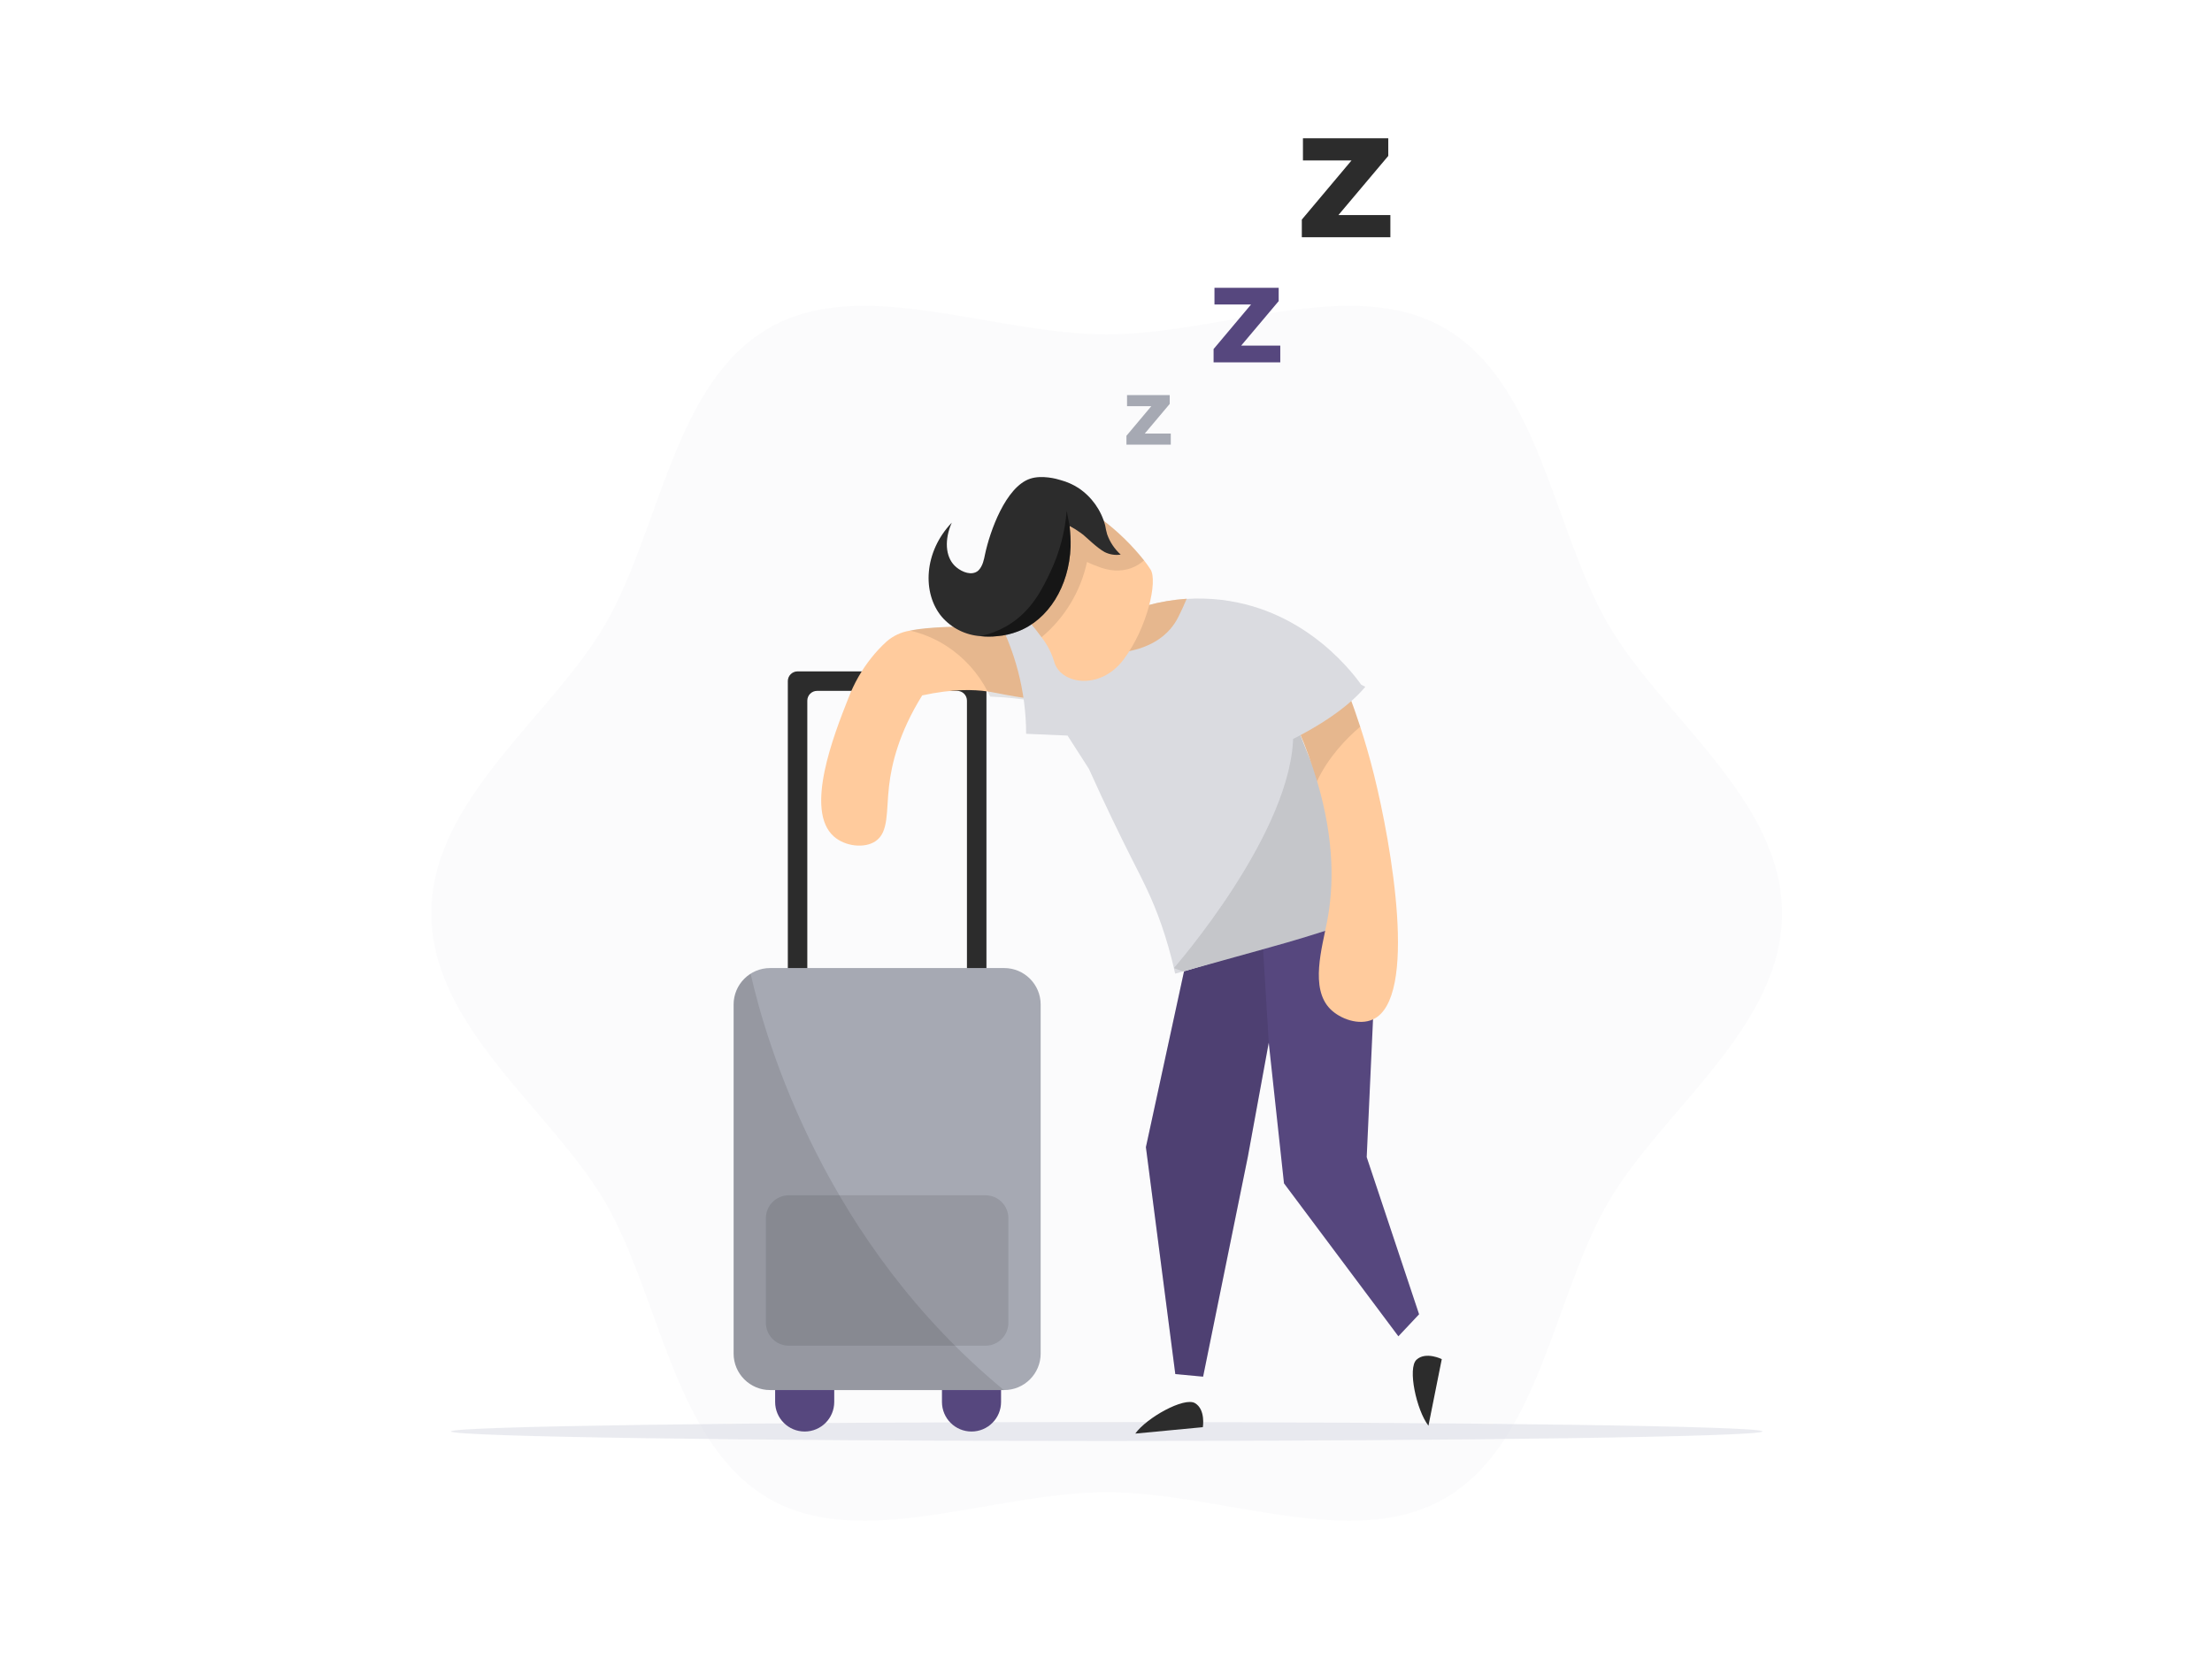 <svg xmlns="http://www.w3.org/2000/svg" width="800" height="600" fill="none" viewBox="0 0 800 600">
    <path d="M156 330.308C156 371.58 199.646 401.608 218.987 434.984C238.863 469.452 243.72 521.955 278.081 541.96C311.457 561.29 358.986 539.692 400.257 539.692C441.529 539.692 489.047 561.29 522.434 541.96C556.784 522.084 561.652 469.473 581.528 434.984C600.858 401.608 644.504 371.654 644.504 330.308C644.504 288.962 600.751 259.009 581.528 225.633C561.652 191.165 556.784 138.565 522.434 118.657C489.058 99.326 441.518 120.936 400.257 120.936C358.997 120.936 311.468 99.326 278.081 118.657C243.613 138.544 238.863 191.144 218.987 225.633C199.646 259.116 156 289.048 156 330.308Z" fill="#56477e" style="fill: #56477e; fill: #56477e;" opacity="0.02"/>
    <path d="M349.71 242.813H288.456C287.993 242.811 287.534 242.901 287.106 243.078C286.678 243.254 286.288 243.513 285.96 243.84C285.632 244.167 285.372 244.555 285.195 244.983C285.017 245.411 284.926 245.869 284.926 246.332V365.321C284.926 365.784 285.017 366.243 285.195 366.671C285.372 367.098 285.632 367.487 285.96 367.814C286.288 368.141 286.678 368.4 287.106 368.576C287.534 368.752 287.993 368.842 288.456 368.841C288.918 368.841 289.376 368.75 289.803 368.573C290.23 368.396 290.618 368.137 290.945 367.81C291.271 367.483 291.531 367.095 291.708 366.668C291.884 366.241 291.975 365.784 291.975 365.321V253.393C291.975 252.457 292.347 251.559 293.009 250.897C293.671 250.235 294.569 249.863 295.506 249.863H346.18C347.116 249.863 348.014 250.235 348.676 250.897C349.338 251.559 349.71 252.457 349.71 253.393V365.321C349.71 366.255 350.081 367.15 350.741 367.81C351.401 368.47 352.296 368.841 353.23 368.841C353.693 368.842 354.152 368.752 354.58 368.576C355.008 368.4 355.397 368.141 355.725 367.814C356.053 367.487 356.313 367.098 356.491 366.671C356.669 366.243 356.76 365.784 356.76 365.321V246.332C356.76 245.869 356.669 245.411 356.491 244.983C356.313 244.555 356.053 244.167 355.725 243.84C355.397 243.513 355.008 243.254 354.58 243.078C354.152 242.901 353.693 242.811 353.23 242.813H349.71Z" fill="#2c2c2c"/>
    <path d="M163.115 517.687C163.115 519.58 269.331 521.153 400.28 521.153C531.229 521.153 637.435 519.58 637.435 517.687C637.435 515.793 531.218 514.306 400.28 514.306C269.342 514.306 163.115 515.879 163.115 517.687Z" fill="#D6D8E2" opacity="0.5"/>
    <path d="M362.048 487.691C362.048 481.789 357.263 477.004 351.361 477.004C345.458 477.004 340.674 481.789 340.674 487.691V507.043C340.674 512.945 345.458 517.73 351.361 517.73C357.263 517.73 362.048 512.945 362.048 507.043V487.691Z" fill="#56477e" style="fill: #56477e; fill: #56477e;"/>
    <path d="M301.712 487.691C301.712 481.789 296.927 477.004 291.025 477.004C285.123 477.004 280.338 481.789 280.338 487.691V507.043C280.338 512.945 285.123 517.73 291.025 517.73C296.927 517.73 301.712 512.945 301.712 507.043V487.691Z" fill="#56477e" style="fill: #56477e; fill: #56477e;"/>
    <path d="M363.169 350.109H278.519C271.229 350.109 265.318 356.02 265.318 363.31V489.531C265.318 496.821 271.229 502.732 278.519 502.732H363.169C370.46 502.732 376.37 496.821 376.37 489.531V363.31C376.37 356.02 370.46 350.109 363.169 350.109Z" fill="#A6A9B3"/>
    <path d="M402.216 230.746C399.791 240.017 397.38 249.235 394.984 258.399C392.545 257.501 389.999 256.656 387.367 255.885C384.736 255.115 382.094 254.473 379.494 253.928C377.675 253.553 376.146 253.286 374.83 253.072L372.156 252.665C364.667 251.596 360.559 250.611 357.917 250.184L357.211 250.077C352.119 249.328 344.524 249.125 333.527 251.499C325.161 264.946 322.444 276.296 321.535 284.255C320.465 293.38 321.535 300.986 316.603 304.26C312.634 306.902 305.67 306.143 301.573 302.516C290.875 293.059 301.573 265.759 306.868 252.398C308.861 247.183 311.643 242.306 315.116 237.935C316.796 235.813 318.646 233.831 320.647 232.008C323.033 229.941 325.948 228.581 329.066 228.082C335.26 226.777 345.658 226.403 365.855 226.499H370.037C376.055 226.474 382.065 226.896 388.02 227.761C392.806 228.477 397.547 229.473 402.216 230.746Z" fill="#FFCB9D" style="fill: #FFCB9D; fill: #FFCB9D;"/>
    <path d="M513.234 475.324L505.746 483.294L464.368 427.966C462.528 411.014 460.691 394.059 458.859 377.099C456.341 390.849 453.824 404.592 451.306 418.328C445.915 444.836 440.519 471.356 435.121 497.886L425.065 496.955C421.499 469.605 417.955 442.248 414.432 414.883C419.032 393.688 423.628 372.492 428.221 351.297L456.773 342.739L498.333 330.33L494.289 418.499C500.601 437.441 506.916 456.383 513.234 475.324Z" fill="#56477e" style="fill: #56477e; fill: #56477e;"/>
    <path d="M458.869 377.099C456.352 390.849 453.834 404.592 451.317 418.328C445.918 444.836 440.519 471.356 435.121 497.886L425.065 496.955C421.499 469.605 417.955 442.248 414.432 414.883C419.032 393.688 423.628 372.492 428.221 351.297L456.773 342.739L458.869 377.099Z" fill="black" opacity="0.1"/>
    <path d="M410.592 518.478L435.025 516.157C435.025 516.157 436.095 509.803 432.201 507.471C428.307 505.139 414.657 512.745 410.592 518.478Z" fill="#2c2c2c"/>
    <path d="M516.625 515.601L521.439 491.542C521.439 491.542 515.662 488.686 512.314 491.745C508.965 494.805 512.314 510.07 516.593 515.601" fill="#2c2c2c"/>
    <path d="M484.064 77.771L502.089 56.386V50H471.227V58.023H488.803L470.82 79.418V85.805H502.849V77.771H484.064Z" fill="#2c2c2c"/>
    <path d="M448.878 125.001L462.454 108.901V104.087H439.229V110.131H452.451L438.908 126.242V131.055H463.031V125.001H448.878Z" fill="#56477e" style="fill: #56477e; fill: #56477e;"/>
    <path d="M414.025 156.794L423.043 146.086V142.887H407.607V146.899H416.389L407.393 157.607V160.805H423.428V156.794H414.025Z" fill="#A6A9B3"/>
    <path d="M356.407 432.288H285.279C280.7 432.288 276.988 436 276.988 440.579V478.405C276.988 482.984 280.7 486.696 285.279 486.696H356.407C360.986 486.696 364.698 482.984 364.698 478.405V440.579C364.698 436 360.986 432.288 356.407 432.288Z" fill="black" opacity="0.1"/>
    <path d="M374.926 253.703C369.366 252.737 363.748 252.148 358.109 251.938C357.831 251.339 357.532 250.718 357.189 250.077C353.734 243.354 348.568 237.661 342.213 233.57C338.174 230.978 333.714 229.11 329.033 228.05C335.227 226.745 345.625 226.371 365.822 226.467H370.005L374.797 253.04L374.926 253.703Z" fill="black" opacity="0.1"/>
    <path d="M500.569 329.335C485.817 334.737 473.879 338.438 465.449 340.867C461.373 342.044 454.837 343.862 441.775 347.489L427.868 351.34L425.001 352.131C424.862 351.479 424.713 350.815 424.552 350.12C423.346 344.885 421.861 339.717 420.102 334.641C416.668 324.703 413.191 318.252 408.998 309.94C405.254 302.505 399.969 291.754 393.829 278.083L386.094 266.037L371.118 265.385C371.079 249.953 367.102 234.787 359.564 221.321L397.295 226.339C398.365 225.74 399.68 224.98 401.349 224.199C410.027 219.853 419.481 217.272 429.163 216.604C433.261 216.344 437.374 216.448 441.454 216.914C473.194 220.562 490.396 244.824 493.049 248.697C488.702 253.131 483.785 256.966 478.425 260.1C477.131 260.849 475.783 261.576 474.36 262.24C472.777 263.021 471.226 263.716 469.728 264.379C472.581 271.846 475.79 279.541 479.356 287.465C486.181 302.805 493.423 316.787 500.569 329.335Z" fill="#DADBE0"/>
    <path d="M429.183 216.54C428.38 218.487 427.375 220.69 426.145 223.151C419.416 236.608 402.214 236.106 402.214 236.106L401.348 224.135C410.032 219.787 419.493 217.205 429.183 216.54Z" fill="#FFCB9D" style="fill: #FFCB9D; fill: #FFCB9D;"/>
    <path d="M429.183 216.54C428.38 218.487 427.375 220.69 426.145 223.151C419.416 236.608 402.214 236.106 402.214 236.106L401.348 224.135C410.032 219.787 419.493 217.205 429.183 216.54Z" fill="black" opacity="0.1"/>
    <path d="M383.806 177.782C386.769 179.697 391.091 182.564 396.301 186.255L398.782 188.041C404.367 192.274 409.398 197.191 413.759 202.676C414.604 203.745 415.385 204.815 416.113 205.971C418.755 210.1 414.989 227.002 406.367 238.513C397.745 250.023 383.153 247.392 381.174 239.026C380.211 235.923 378.689 233.023 376.681 230.468C374.124 226.974 371.325 223.664 368.305 220.562C366.615 218.754 365.427 217.642 365.427 217.642L362.785 203.018L376.51 179.772C380.254 182.35 383.571 182.917 384.544 181.826C385.517 180.735 384.116 178.275 383.806 177.782Z" fill="#FFCB9D" style="fill: #FFCB9D; fill: #FFCB9D;"/>
    <path d="M383.804 177.782C386.767 179.697 391.089 182.564 396.299 186.255L398.781 188.041C404.37 192.269 409.402 197.186 413.757 202.676C412.389 203.896 410.803 204.847 409.082 205.478C407.182 206.147 405.168 206.435 403.156 206.324C401.023 206.161 398.929 205.663 396.951 204.847C395.646 204.389 394.37 203.85 393.132 203.232C390.845 213.883 385.061 223.463 376.701 230.447C374.144 226.96 371.345 223.657 368.325 220.562C366.634 218.743 365.447 217.642 365.447 217.642L362.805 203.007L376.53 179.751C380.274 182.34 383.59 182.96 384.564 181.815C385.537 180.671 384.114 178.275 383.804 177.782Z" fill="black" opacity="0.1"/>
    <path d="M354.6 230.072C356.609 230.292 358.636 230.292 360.645 230.072C363.229 229.862 365.769 229.278 368.186 228.339C379.109 224.156 386.693 212.111 387.196 197.691C387.28 195.246 387.165 192.799 386.854 190.374V190.309C386.874 190.3 386.896 190.295 386.918 190.295C386.94 190.295 386.962 190.3 386.982 190.309C388.283 190.989 389.531 191.765 390.715 192.631C391.261 193.048 391.421 193.144 391.785 193.422L392.117 193.722C392.769 194.203 396.834 198.226 399.509 199.659C401.304 200.557 403.333 200.878 405.318 200.579C403.093 198.573 401.405 196.043 400.407 193.219C400.107 192.165 399.872 191.093 399.701 190.01C398.236 184.491 394.814 179.693 390.074 176.509C388.093 175.233 385.929 174.27 383.655 173.653C382.211 173.172 376.819 171.717 372.572 173.129C363.768 176.039 358.013 192.074 356.216 200.622C355.916 202.119 355.446 204.762 353.862 206.302C353.556 206.603 353.192 206.84 352.793 206.998C350.279 208.067 346.973 206.324 345.24 204.569C341.881 201.189 341.539 195.091 344.224 189.026C334.125 199.573 333.43 214.507 340.619 223.087C344.169 227.176 349.198 229.689 354.6 230.072Z" fill="#2c2c2c"/>
    <path d="M354.602 230.072C356.61 230.292 358.637 230.292 360.646 230.072C363.23 229.862 365.77 229.278 368.187 228.339C379.11 224.156 386.694 212.111 387.197 197.691C387.015 194.021 386.865 190.898 386.855 190.374V190.309L385.785 184.736C385.186 192.369 383.203 199.829 379.933 206.751C377.034 212.86 373.033 221.375 363.78 226.595C360.915 228.213 357.82 229.386 354.602 230.072Z" fill="black" opacity="0.5"/>
    <path d="M500.57 329.335C485.818 334.737 473.879 338.438 465.45 340.867C461.374 342.044 454.838 343.862 441.776 347.489L427.869 351.34L424.553 350.12C424.553 350.12 468.103 300.419 467.707 265.075C467.709 261.581 467.179 258.107 466.134 254.773C462.497 243.519 468.541 248.354 478.404 260.047C477.11 260.796 475.762 261.523 474.339 262.186C472.756 262.967 471.205 263.662 469.707 264.326C472.56 271.793 475.769 279.488 479.335 287.411C486.181 302.805 493.424 316.787 500.57 329.335Z" fill="black" opacity="0.1"/>
    <path d="M496.577 368.67C491.528 371.013 484.671 368.52 481.109 364.926C473.674 357.437 478.156 342.76 479.986 333.143C482.285 321.119 482.852 304.442 476.338 282.49C474.486 276.306 472.279 270.234 469.727 264.304L488.105 251.842C489.239 254.848 490.555 258.528 491.935 262.807C493.582 267.835 495.304 273.697 496.93 280.233C503.21 305.458 512.977 361.053 496.577 368.67Z" fill="#FFCB9D" style="fill: #FFCB9D; fill: #FFCB9D;"/>
    <path d="M491.935 262.817C486.928 267.096 480.424 273.782 476.338 282.49C474.486 276.306 472.279 270.234 469.727 264.304L488.105 251.842C489.239 254.858 490.555 258.538 491.935 262.817Z" fill="black" opacity="0.1"/>
    <path d="M448.738 230.447L461.073 270.327C461.073 270.327 483.131 261.224 493.786 248.386L453.969 228.639L448.738 230.447Z" fill="#DADBE0"/>
    <path d="M363.063 502.732H278.552C275.053 502.732 271.697 501.342 269.222 498.869C266.746 496.396 265.354 493.041 265.352 489.542V363.31C265.35 361.088 265.912 358.901 266.984 356.954C268.056 355.006 269.603 353.362 271.481 352.174C277.247 377.688 298.6 449.554 363.063 502.732Z" fill="black" opacity="0.1"/>
</svg>
